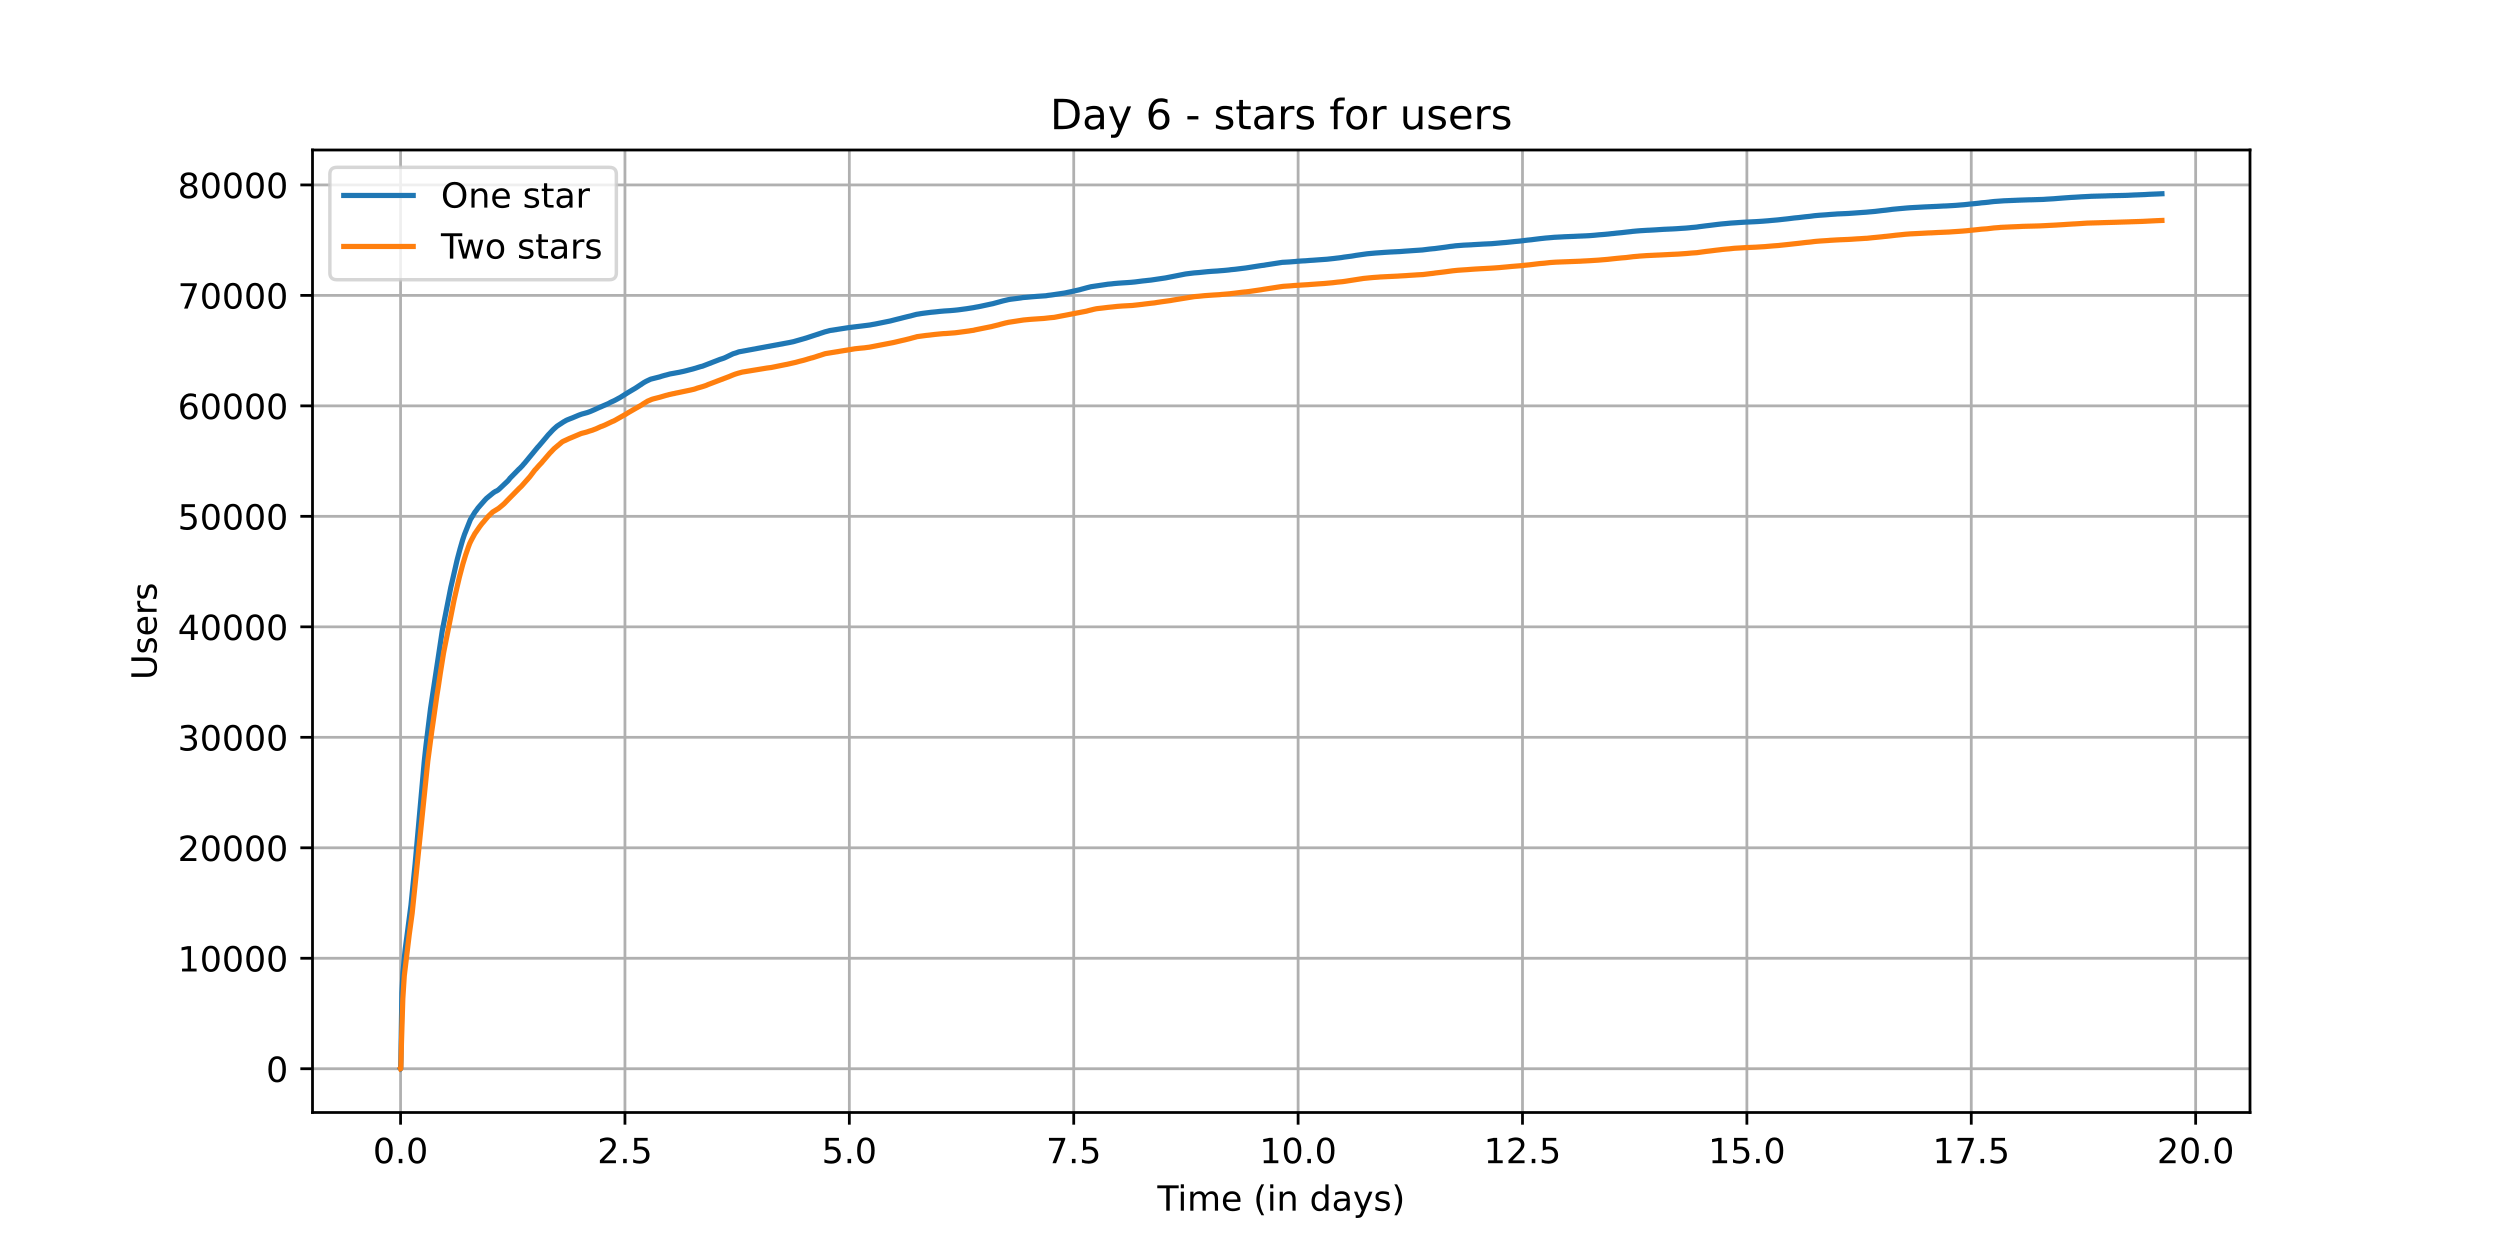 <?xml version="1.0" encoding="utf-8" standalone="no"?>
<!DOCTYPE svg PUBLIC "-//W3C//DTD SVG 1.1//EN"
  "http://www.w3.org/Graphics/SVG/1.1/DTD/svg11.dtd">
<!-- Created with matplotlib (https://matplotlib.org/) -->
<svg height="360pt" version="1.1" viewBox="0 0 720 360" width="720pt" xmlns="http://www.w3.org/2000/svg" xmlns:xlink="http://www.w3.org/1999/xlink">
 <defs>
  <style type="text/css">*{stroke-linecap:butt;stroke-linejoin:round;}</style>
 </defs>
 <g id="figure_1">
  <g id="patch_1">
   <path d="M 0 360 
L 720 360 
L 720 0 
L 0 0 
z
" style="fill:#ffffff;"/>
  </g>
  <g id="axes_1">
   <g id="patch_2">
    <path d="M 90 320.4 
L 648 320.4 
L 648 43.2 
L 90 43.2 
z
" style="fill:#ffffff;"/>
   </g>
   <g id="matplotlib.axis_1">
    <g id="xtick_1">
     <g id="line2d_1">
      <path clip-path="url(#pd25cc202bd)" d="M 115.364 320.4 
L 115.364 43.2 
" style="fill:none;stroke:#b0b0b0;stroke-linecap:square;stroke-width:0.8;"/>
     </g>
     <g id="line2d_2">
      <defs>
       <path d="M 0 0 
L 0 3.5 
" id="m8e3162ba56" style="stroke:#000000;stroke-width:0.8;"/>
      </defs>
      <g>
       <use style="stroke:#000000;stroke-width:0.8;" x="115.364" xlink:href="#m8e3162ba56" y="320.4"/>
      </g>
     </g>
     <g id="text_1">
      <!-- 0.0 -->
      <g transform="translate(107.412 334.998)scale(0.1 -0.1)">
       <defs>
        <path d="M 31.781 66.406 
Q 24.172 66.406 20.328 58.906 
Q 16.5 51.422 16.5 36.375 
Q 16.5 21.391 20.328 13.891 
Q 24.172 6.391 31.781 6.391 
Q 39.453 6.391 43.281 13.891 
Q 47.125 21.391 47.125 36.375 
Q 47.125 51.422 43.281 58.906 
Q 39.453 66.406 31.781 66.406 
z
M 31.781 74.219 
Q 44.047 74.219 50.516 64.516 
Q 56.984 54.828 56.984 36.375 
Q 56.984 17.969 50.516 8.266 
Q 44.047 -1.422 31.781 -1.422 
Q 19.531 -1.422 13.062 8.266 
Q 6.594 17.969 6.594 36.375 
Q 6.594 54.828 13.062 64.516 
Q 19.531 74.219 31.781 74.219 
z
" id="DejaVuSans-48"/>
        <path d="M 10.688 12.406 
L 21 12.406 
L 21 0 
L 10.688 0 
z
" id="DejaVuSans-46"/>
       </defs>
       <use xlink:href="#DejaVuSans-48"/>
       <use x="63.623" xlink:href="#DejaVuSans-46"/>
       <use x="95.41" xlink:href="#DejaVuSans-48"/>
      </g>
     </g>
    </g>
    <g id="xtick_2">
     <g id="line2d_3">
      <path clip-path="url(#pd25cc202bd)" d="M 179.987 320.4 
L 179.987 43.2 
" style="fill:none;stroke:#b0b0b0;stroke-linecap:square;stroke-width:0.8;"/>
     </g>
     <g id="line2d_4">
      <g>
       <use style="stroke:#000000;stroke-width:0.8;" x="179.987" xlink:href="#m8e3162ba56" y="320.4"/>
      </g>
     </g>
     <g id="text_2">
      <!-- 2.5 -->
      <g transform="translate(172.035 334.998)scale(0.1 -0.1)">
       <defs>
        <path d="M 19.188 8.297 
L 53.609 8.297 
L 53.609 0 
L 7.328 0 
L 7.328 8.297 
Q 12.938 14.109 22.625 23.891 
Q 32.328 33.688 34.812 36.531 
Q 39.547 41.844 41.422 45.531 
Q 43.312 49.219 43.312 52.781 
Q 43.312 58.594 39.234 62.25 
Q 35.156 65.922 28.609 65.922 
Q 23.969 65.922 18.812 64.312 
Q 13.672 62.703 7.812 59.422 
L 7.812 69.391 
Q 13.766 71.781 18.938 73 
Q 24.125 74.219 28.422 74.219 
Q 39.75 74.219 46.484 68.547 
Q 53.219 62.891 53.219 53.422 
Q 53.219 48.922 51.531 44.891 
Q 49.859 40.875 45.406 35.406 
Q 44.188 33.984 37.641 27.219 
Q 31.109 20.453 19.188 8.297 
z
" id="DejaVuSans-50"/>
        <path d="M 10.797 72.906 
L 49.516 72.906 
L 49.516 64.594 
L 19.828 64.594 
L 19.828 46.734 
Q 21.969 47.469 24.109 47.828 
Q 26.266 48.188 28.422 48.188 
Q 40.625 48.188 47.75 41.5 
Q 54.891 34.812 54.891 23.391 
Q 54.891 11.625 47.562 5.094 
Q 40.234 -1.422 26.906 -1.422 
Q 22.312 -1.422 17.547 -0.641 
Q 12.797 0.141 7.719 1.703 
L 7.719 11.625 
Q 12.109 9.234 16.797 8.062 
Q 21.484 6.891 26.703 6.891 
Q 35.156 6.891 40.078 11.328 
Q 45.016 15.766 45.016 23.391 
Q 45.016 31 40.078 35.438 
Q 35.156 39.891 26.703 39.891 
Q 22.75 39.891 18.812 39.016 
Q 14.891 38.141 10.797 36.281 
z
" id="DejaVuSans-53"/>
       </defs>
       <use xlink:href="#DejaVuSans-50"/>
       <use x="63.623" xlink:href="#DejaVuSans-46"/>
       <use x="95.41" xlink:href="#DejaVuSans-53"/>
      </g>
     </g>
    </g>
    <g id="xtick_3">
     <g id="line2d_5">
      <path clip-path="url(#pd25cc202bd)" d="M 244.609 320.4 
L 244.609 43.2 
" style="fill:none;stroke:#b0b0b0;stroke-linecap:square;stroke-width:0.8;"/>
     </g>
     <g id="line2d_6">
      <g>
       <use style="stroke:#000000;stroke-width:0.8;" x="244.609" xlink:href="#m8e3162ba56" y="320.4"/>
      </g>
     </g>
     <g id="text_3">
      <!-- 5.0 -->
      <g transform="translate(236.658 334.998)scale(0.1 -0.1)">
       <use xlink:href="#DejaVuSans-53"/>
       <use x="63.623" xlink:href="#DejaVuSans-46"/>
       <use x="95.41" xlink:href="#DejaVuSans-48"/>
      </g>
     </g>
    </g>
    <g id="xtick_4">
     <g id="line2d_7">
      <path clip-path="url(#pd25cc202bd)" d="M 309.232 320.4 
L 309.232 43.2 
" style="fill:none;stroke:#b0b0b0;stroke-linecap:square;stroke-width:0.8;"/>
     </g>
     <g id="line2d_8">
      <g>
       <use style="stroke:#000000;stroke-width:0.8;" x="309.232" xlink:href="#m8e3162ba56" y="320.4"/>
      </g>
     </g>
     <g id="text_4">
      <!-- 7.5 -->
      <g transform="translate(301.281 334.998)scale(0.1 -0.1)">
       <defs>
        <path d="M 8.203 72.906 
L 55.078 72.906 
L 55.078 68.703 
L 28.609 0 
L 18.312 0 
L 43.219 64.594 
L 8.203 64.594 
z
" id="DejaVuSans-55"/>
       </defs>
       <use xlink:href="#DejaVuSans-55"/>
       <use x="63.623" xlink:href="#DejaVuSans-46"/>
       <use x="95.41" xlink:href="#DejaVuSans-53"/>
      </g>
     </g>
    </g>
    <g id="xtick_5">
     <g id="line2d_9">
      <path clip-path="url(#pd25cc202bd)" d="M 373.855 320.4 
L 373.855 43.2 
" style="fill:none;stroke:#b0b0b0;stroke-linecap:square;stroke-width:0.8;"/>
     </g>
     <g id="line2d_10">
      <g>
       <use style="stroke:#000000;stroke-width:0.8;" x="373.855" xlink:href="#m8e3162ba56" y="320.4"/>
      </g>
     </g>
     <g id="text_5">
      <!-- 10.0 -->
      <g transform="translate(362.722 334.998)scale(0.1 -0.1)">
       <defs>
        <path d="M 12.406 8.297 
L 28.516 8.297 
L 28.516 63.922 
L 10.984 60.406 
L 10.984 69.391 
L 28.422 72.906 
L 38.281 72.906 
L 38.281 8.297 
L 54.391 8.297 
L 54.391 0 
L 12.406 0 
z
" id="DejaVuSans-49"/>
       </defs>
       <use xlink:href="#DejaVuSans-49"/>
       <use x="63.623" xlink:href="#DejaVuSans-48"/>
       <use x="127.246" xlink:href="#DejaVuSans-46"/>
       <use x="159.033" xlink:href="#DejaVuSans-48"/>
      </g>
     </g>
    </g>
    <g id="xtick_6">
     <g id="line2d_11">
      <path clip-path="url(#pd25cc202bd)" d="M 438.478 320.4 
L 438.478 43.2 
" style="fill:none;stroke:#b0b0b0;stroke-linecap:square;stroke-width:0.8;"/>
     </g>
     <g id="line2d_12">
      <g>
       <use style="stroke:#000000;stroke-width:0.8;" x="438.478" xlink:href="#m8e3162ba56" y="320.4"/>
      </g>
     </g>
     <g id="text_6">
      <!-- 12.5 -->
      <g transform="translate(427.345 334.998)scale(0.1 -0.1)">
       <use xlink:href="#DejaVuSans-49"/>
       <use x="63.623" xlink:href="#DejaVuSans-50"/>
       <use x="127.246" xlink:href="#DejaVuSans-46"/>
       <use x="159.033" xlink:href="#DejaVuSans-53"/>
      </g>
     </g>
    </g>
    <g id="xtick_7">
     <g id="line2d_13">
      <path clip-path="url(#pd25cc202bd)" d="M 503.101 320.4 
L 503.101 43.2 
" style="fill:none;stroke:#b0b0b0;stroke-linecap:square;stroke-width:0.8;"/>
     </g>
     <g id="line2d_14">
      <g>
       <use style="stroke:#000000;stroke-width:0.8;" x="503.101" xlink:href="#m8e3162ba56" y="320.4"/>
      </g>
     </g>
     <g id="text_7">
      <!-- 15.0 -->
      <g transform="translate(491.968 334.998)scale(0.1 -0.1)">
       <use xlink:href="#DejaVuSans-49"/>
       <use x="63.623" xlink:href="#DejaVuSans-53"/>
       <use x="127.246" xlink:href="#DejaVuSans-46"/>
       <use x="159.033" xlink:href="#DejaVuSans-48"/>
      </g>
     </g>
    </g>
    <g id="xtick_8">
     <g id="line2d_15">
      <path clip-path="url(#pd25cc202bd)" d="M 567.724 320.4 
L 567.724 43.2 
" style="fill:none;stroke:#b0b0b0;stroke-linecap:square;stroke-width:0.8;"/>
     </g>
     <g id="line2d_16">
      <g>
       <use style="stroke:#000000;stroke-width:0.8;" x="567.724" xlink:href="#m8e3162ba56" y="320.4"/>
      </g>
     </g>
     <g id="text_8">
      <!-- 17.5 -->
      <g transform="translate(556.591 334.998)scale(0.1 -0.1)">
       <use xlink:href="#DejaVuSans-49"/>
       <use x="63.623" xlink:href="#DejaVuSans-55"/>
       <use x="127.246" xlink:href="#DejaVuSans-46"/>
       <use x="159.033" xlink:href="#DejaVuSans-53"/>
      </g>
     </g>
    </g>
    <g id="xtick_9">
     <g id="line2d_17">
      <path clip-path="url(#pd25cc202bd)" d="M 632.347 320.4 
L 632.347 43.2 
" style="fill:none;stroke:#b0b0b0;stroke-linecap:square;stroke-width:0.8;"/>
     </g>
     <g id="line2d_18">
      <g>
       <use style="stroke:#000000;stroke-width:0.8;" x="632.347" xlink:href="#m8e3162ba56" y="320.4"/>
      </g>
     </g>
     <g id="text_9">
      <!-- 20.0 -->
      <g transform="translate(621.214 334.998)scale(0.1 -0.1)">
       <use xlink:href="#DejaVuSans-50"/>
       <use x="63.623" xlink:href="#DejaVuSans-48"/>
       <use x="127.246" xlink:href="#DejaVuSans-46"/>
       <use x="159.033" xlink:href="#DejaVuSans-48"/>
      </g>
     </g>
    </g>
    <g id="text_10">
     <!-- Time (in days) -->
     <g transform="translate(333.327 348.677)scale(0.1 -0.1)">
      <defs>
       <path d="M -0.297 72.906 
L 61.375 72.906 
L 61.375 64.594 
L 35.5 64.594 
L 35.5 0 
L 25.594 0 
L 25.594 64.594 
L -0.297 64.594 
z
" id="DejaVuSans-84"/>
       <path d="M 9.422 54.688 
L 18.406 54.688 
L 18.406 0 
L 9.422 0 
z
M 9.422 75.984 
L 18.406 75.984 
L 18.406 64.594 
L 9.422 64.594 
z
" id="DejaVuSans-105"/>
       <path d="M 52 44.188 
Q 55.375 50.25 60.062 53.125 
Q 64.75 56 71.094 56 
Q 79.641 56 84.281 50.016 
Q 88.922 44.047 88.922 33.016 
L 88.922 0 
L 79.891 0 
L 79.891 32.719 
Q 79.891 40.578 77.094 44.375 
Q 74.312 48.188 68.609 48.188 
Q 61.625 48.188 57.562 43.547 
Q 53.516 38.922 53.516 30.906 
L 53.516 0 
L 44.484 0 
L 44.484 32.719 
Q 44.484 40.625 41.703 44.406 
Q 38.922 48.188 33.109 48.188 
Q 26.219 48.188 22.156 43.531 
Q 18.109 38.875 18.109 30.906 
L 18.109 0 
L 9.078 0 
L 9.078 54.688 
L 18.109 54.688 
L 18.109 46.188 
Q 21.188 51.219 25.484 53.609 
Q 29.781 56 35.688 56 
Q 41.656 56 45.828 52.969 
Q 50 49.953 52 44.188 
z
" id="DejaVuSans-109"/>
       <path d="M 56.203 29.594 
L 56.203 25.203 
L 14.891 25.203 
Q 15.484 15.922 20.484 11.062 
Q 25.484 6.203 34.422 6.203 
Q 39.594 6.203 44.453 7.469 
Q 49.312 8.734 54.109 11.281 
L 54.109 2.781 
Q 49.266 0.734 44.188 -0.344 
Q 39.109 -1.422 33.891 -1.422 
Q 20.797 -1.422 13.156 6.188 
Q 5.516 13.812 5.516 26.812 
Q 5.516 40.234 12.766 48.109 
Q 20.016 56 32.328 56 
Q 43.359 56 49.781 48.891 
Q 56.203 41.797 56.203 29.594 
z
M 47.219 32.234 
Q 47.125 39.594 43.094 43.984 
Q 39.062 48.391 32.422 48.391 
Q 24.906 48.391 20.391 44.141 
Q 15.875 39.891 15.188 32.172 
z
" id="DejaVuSans-101"/>
       <path id="DejaVuSans-32"/>
       <path d="M 31 75.875 
Q 24.469 64.656 21.281 53.656 
Q 18.109 42.672 18.109 31.391 
Q 18.109 20.125 21.312 9.062 
Q 24.516 -2 31 -13.188 
L 23.188 -13.188 
Q 15.875 -1.703 12.234 9.375 
Q 8.594 20.453 8.594 31.391 
Q 8.594 42.281 12.203 53.312 
Q 15.828 64.359 23.188 75.875 
z
" id="DejaVuSans-40"/>
       <path d="M 54.891 33.016 
L 54.891 0 
L 45.906 0 
L 45.906 32.719 
Q 45.906 40.484 42.875 44.328 
Q 39.844 48.188 33.797 48.188 
Q 26.516 48.188 22.312 43.547 
Q 18.109 38.922 18.109 30.906 
L 18.109 0 
L 9.078 0 
L 9.078 54.688 
L 18.109 54.688 
L 18.109 46.188 
Q 21.344 51.125 25.703 53.562 
Q 30.078 56 35.797 56 
Q 45.219 56 50.047 50.172 
Q 54.891 44.344 54.891 33.016 
z
" id="DejaVuSans-110"/>
       <path d="M 45.406 46.391 
L 45.406 75.984 
L 54.391 75.984 
L 54.391 0 
L 45.406 0 
L 45.406 8.203 
Q 42.578 3.328 38.25 0.953 
Q 33.938 -1.422 27.875 -1.422 
Q 17.969 -1.422 11.734 6.484 
Q 5.516 14.406 5.516 27.297 
Q 5.516 40.188 11.734 48.094 
Q 17.969 56 27.875 56 
Q 33.938 56 38.25 53.625 
Q 42.578 51.266 45.406 46.391 
z
M 14.797 27.297 
Q 14.797 17.391 18.875 11.75 
Q 22.953 6.109 30.078 6.109 
Q 37.203 6.109 41.297 11.75 
Q 45.406 17.391 45.406 27.297 
Q 45.406 37.203 41.297 42.844 
Q 37.203 48.484 30.078 48.484 
Q 22.953 48.484 18.875 42.844 
Q 14.797 37.203 14.797 27.297 
z
" id="DejaVuSans-100"/>
       <path d="M 34.281 27.484 
Q 23.391 27.484 19.188 25 
Q 14.984 22.516 14.984 16.5 
Q 14.984 11.719 18.141 8.906 
Q 21.297 6.109 26.703 6.109 
Q 34.188 6.109 38.703 11.406 
Q 43.219 16.703 43.219 25.484 
L 43.219 27.484 
z
M 52.203 31.203 
L 52.203 0 
L 43.219 0 
L 43.219 8.297 
Q 40.141 3.328 35.547 0.953 
Q 30.953 -1.422 24.312 -1.422 
Q 15.922 -1.422 10.953 3.297 
Q 6 8.016 6 15.922 
Q 6 25.141 12.172 29.828 
Q 18.359 34.516 30.609 34.516 
L 43.219 34.516 
L 43.219 35.406 
Q 43.219 41.609 39.141 45 
Q 35.062 48.391 27.688 48.391 
Q 23 48.391 18.547 47.266 
Q 14.109 46.141 10.016 43.891 
L 10.016 52.203 
Q 14.938 54.109 19.578 55.047 
Q 24.219 56 28.609 56 
Q 40.484 56 46.344 49.844 
Q 52.203 43.703 52.203 31.203 
z
" id="DejaVuSans-97"/>
       <path d="M 32.172 -5.078 
Q 28.375 -14.844 24.75 -17.812 
Q 21.141 -20.797 15.094 -20.797 
L 7.906 -20.797 
L 7.906 -13.281 
L 13.188 -13.281 
Q 16.891 -13.281 18.938 -11.516 
Q 21 -9.766 23.484 -3.219 
L 25.094 0.875 
L 2.984 54.688 
L 12.5 54.688 
L 29.594 11.922 
L 46.688 54.688 
L 56.203 54.688 
z
" id="DejaVuSans-121"/>
       <path d="M 44.281 53.078 
L 44.281 44.578 
Q 40.484 46.531 36.375 47.5 
Q 32.281 48.484 27.875 48.484 
Q 21.188 48.484 17.844 46.438 
Q 14.5 44.391 14.5 40.281 
Q 14.5 37.156 16.891 35.375 
Q 19.281 33.594 26.516 31.984 
L 29.594 31.297 
Q 39.156 29.25 43.188 25.516 
Q 47.219 21.781 47.219 15.094 
Q 47.219 7.469 41.188 3.016 
Q 35.156 -1.422 24.609 -1.422 
Q 20.219 -1.422 15.453 -0.562 
Q 10.688 0.297 5.422 2 
L 5.422 11.281 
Q 10.406 8.688 15.234 7.391 
Q 20.062 6.109 24.812 6.109 
Q 31.156 6.109 34.562 8.281 
Q 37.984 10.453 37.984 14.406 
Q 37.984 18.062 35.516 20.016 
Q 33.062 21.969 24.703 23.781 
L 21.578 24.516 
Q 13.234 26.266 9.516 29.906 
Q 5.812 33.547 5.812 39.891 
Q 5.812 47.609 11.281 51.797 
Q 16.75 56 26.812 56 
Q 31.781 56 36.172 55.266 
Q 40.578 54.547 44.281 53.078 
z
" id="DejaVuSans-115"/>
       <path d="M 8.016 75.875 
L 15.828 75.875 
Q 23.141 64.359 26.781 53.312 
Q 30.422 42.281 30.422 31.391 
Q 30.422 20.453 26.781 9.375 
Q 23.141 -1.703 15.828 -13.188 
L 8.016 -13.188 
Q 14.5 -2 17.703 9.062 
Q 20.906 20.125 20.906 31.391 
Q 20.906 42.672 17.703 53.656 
Q 14.5 64.656 8.016 75.875 
z
" id="DejaVuSans-41"/>
      </defs>
      <use xlink:href="#DejaVuSans-84"/>
      <use x="57.959" xlink:href="#DejaVuSans-105"/>
      <use x="85.742" xlink:href="#DejaVuSans-109"/>
      <use x="183.154" xlink:href="#DejaVuSans-101"/>
      <use x="244.678" xlink:href="#DejaVuSans-32"/>
      <use x="276.465" xlink:href="#DejaVuSans-40"/>
      <use x="315.479" xlink:href="#DejaVuSans-105"/>
      <use x="343.262" xlink:href="#DejaVuSans-110"/>
      <use x="406.641" xlink:href="#DejaVuSans-32"/>
      <use x="438.428" xlink:href="#DejaVuSans-100"/>
      <use x="501.904" xlink:href="#DejaVuSans-97"/>
      <use x="563.184" xlink:href="#DejaVuSans-121"/>
      <use x="622.363" xlink:href="#DejaVuSans-115"/>
      <use x="674.463" xlink:href="#DejaVuSans-41"/>
     </g>
    </g>
   </g>
   <g id="matplotlib.axis_2">
    <g id="ytick_1">
     <g id="line2d_19">
      <path clip-path="url(#pd25cc202bd)" d="M 90 307.8 
L 648 307.8 
" style="fill:none;stroke:#b0b0b0;stroke-linecap:square;stroke-width:0.8;"/>
     </g>
     <g id="line2d_20">
      <defs>
       <path d="M 0 0 
L -3.5 0 
" id="m46f8851c51" style="stroke:#000000;stroke-width:0.8;"/>
      </defs>
      <g>
       <use style="stroke:#000000;stroke-width:0.8;" x="90" xlink:href="#m46f8851c51" y="307.8"/>
      </g>
     </g>
     <g id="text_11">
      <!-- 0 -->
      <g transform="translate(76.638 311.599)scale(0.1 -0.1)">
       <use xlink:href="#DejaVuSans-48"/>
      </g>
     </g>
    </g>
    <g id="ytick_2">
     <g id="line2d_21">
      <path clip-path="url(#pd25cc202bd)" d="M 90 275.982 
L 648 275.982 
" style="fill:none;stroke:#b0b0b0;stroke-linecap:square;stroke-width:0.8;"/>
     </g>
     <g id="line2d_22">
      <g>
       <use style="stroke:#000000;stroke-width:0.8;" x="90" xlink:href="#m46f8851c51" y="275.982"/>
      </g>
     </g>
     <g id="text_12">
      <!-- 10000 -->
      <g transform="translate(51.188 279.781)scale(0.1 -0.1)">
       <use xlink:href="#DejaVuSans-49"/>
       <use x="63.623" xlink:href="#DejaVuSans-48"/>
       <use x="127.246" xlink:href="#DejaVuSans-48"/>
       <use x="190.869" xlink:href="#DejaVuSans-48"/>
       <use x="254.492" xlink:href="#DejaVuSans-48"/>
      </g>
     </g>
    </g>
    <g id="ytick_3">
     <g id="line2d_23">
      <path clip-path="url(#pd25cc202bd)" d="M 90 244.164 
L 648 244.164 
" style="fill:none;stroke:#b0b0b0;stroke-linecap:square;stroke-width:0.8;"/>
     </g>
     <g id="line2d_24">
      <g>
       <use style="stroke:#000000;stroke-width:0.8;" x="90" xlink:href="#m46f8851c51" y="244.164"/>
      </g>
     </g>
     <g id="text_13">
      <!-- 20000 -->
      <g transform="translate(51.188 247.963)scale(0.1 -0.1)">
       <use xlink:href="#DejaVuSans-50"/>
       <use x="63.623" xlink:href="#DejaVuSans-48"/>
       <use x="127.246" xlink:href="#DejaVuSans-48"/>
       <use x="190.869" xlink:href="#DejaVuSans-48"/>
       <use x="254.492" xlink:href="#DejaVuSans-48"/>
      </g>
     </g>
    </g>
    <g id="ytick_4">
     <g id="line2d_25">
      <path clip-path="url(#pd25cc202bd)" d="M 90 212.345 
L 648 212.345 
" style="fill:none;stroke:#b0b0b0;stroke-linecap:square;stroke-width:0.8;"/>
     </g>
     <g id="line2d_26">
      <g>
       <use style="stroke:#000000;stroke-width:0.8;" x="90" xlink:href="#m46f8851c51" y="212.345"/>
      </g>
     </g>
     <g id="text_14">
      <!-- 30000 -->
      <g transform="translate(51.188 216.145)scale(0.1 -0.1)">
       <defs>
        <path d="M 40.578 39.312 
Q 47.656 37.797 51.625 33 
Q 55.609 28.219 55.609 21.188 
Q 55.609 10.406 48.188 4.484 
Q 40.766 -1.422 27.094 -1.422 
Q 22.516 -1.422 17.656 -0.516 
Q 12.797 0.391 7.625 2.203 
L 7.625 11.719 
Q 11.719 9.328 16.594 8.109 
Q 21.484 6.891 26.812 6.891 
Q 36.078 6.891 40.938 10.547 
Q 45.797 14.203 45.797 21.188 
Q 45.797 27.641 41.281 31.266 
Q 36.766 34.906 28.719 34.906 
L 20.219 34.906 
L 20.219 43.016 
L 29.109 43.016 
Q 36.375 43.016 40.234 45.922 
Q 44.094 48.828 44.094 54.297 
Q 44.094 59.906 40.109 62.906 
Q 36.141 65.922 28.719 65.922 
Q 24.656 65.922 20.016 65.031 
Q 15.375 64.156 9.812 62.312 
L 9.812 71.094 
Q 15.438 72.656 20.344 73.438 
Q 25.25 74.219 29.594 74.219 
Q 40.828 74.219 47.359 69.109 
Q 53.906 64.016 53.906 55.328 
Q 53.906 49.266 50.438 45.094 
Q 46.969 40.922 40.578 39.312 
z
" id="DejaVuSans-51"/>
       </defs>
       <use xlink:href="#DejaVuSans-51"/>
       <use x="63.623" xlink:href="#DejaVuSans-48"/>
       <use x="127.246" xlink:href="#DejaVuSans-48"/>
       <use x="190.869" xlink:href="#DejaVuSans-48"/>
       <use x="254.492" xlink:href="#DejaVuSans-48"/>
      </g>
     </g>
    </g>
    <g id="ytick_5">
     <g id="line2d_27">
      <path clip-path="url(#pd25cc202bd)" d="M 90 180.527 
L 648 180.527 
" style="fill:none;stroke:#b0b0b0;stroke-linecap:square;stroke-width:0.8;"/>
     </g>
     <g id="line2d_28">
      <g>
       <use style="stroke:#000000;stroke-width:0.8;" x="90" xlink:href="#m46f8851c51" y="180.527"/>
      </g>
     </g>
     <g id="text_15">
      <!-- 40000 -->
      <g transform="translate(51.188 184.326)scale(0.1 -0.1)">
       <defs>
        <path d="M 37.797 64.312 
L 12.891 25.391 
L 37.797 25.391 
z
M 35.203 72.906 
L 47.609 72.906 
L 47.609 25.391 
L 58.016 25.391 
L 58.016 17.188 
L 47.609 17.188 
L 47.609 0 
L 37.797 0 
L 37.797 17.188 
L 4.891 17.188 
L 4.891 26.703 
z
" id="DejaVuSans-52"/>
       </defs>
       <use xlink:href="#DejaVuSans-52"/>
       <use x="63.623" xlink:href="#DejaVuSans-48"/>
       <use x="127.246" xlink:href="#DejaVuSans-48"/>
       <use x="190.869" xlink:href="#DejaVuSans-48"/>
       <use x="254.492" xlink:href="#DejaVuSans-48"/>
      </g>
     </g>
    </g>
    <g id="ytick_6">
     <g id="line2d_29">
      <path clip-path="url(#pd25cc202bd)" d="M 90 148.709 
L 648 148.709 
" style="fill:none;stroke:#b0b0b0;stroke-linecap:square;stroke-width:0.8;"/>
     </g>
     <g id="line2d_30">
      <g>
       <use style="stroke:#000000;stroke-width:0.8;" x="90" xlink:href="#m46f8851c51" y="148.709"/>
      </g>
     </g>
     <g id="text_16">
      <!-- 50000 -->
      <g transform="translate(51.188 152.508)scale(0.1 -0.1)">
       <use xlink:href="#DejaVuSans-53"/>
       <use x="63.623" xlink:href="#DejaVuSans-48"/>
       <use x="127.246" xlink:href="#DejaVuSans-48"/>
       <use x="190.869" xlink:href="#DejaVuSans-48"/>
       <use x="254.492" xlink:href="#DejaVuSans-48"/>
      </g>
     </g>
    </g>
    <g id="ytick_7">
     <g id="line2d_31">
      <path clip-path="url(#pd25cc202bd)" d="M 90 116.891 
L 648 116.891 
" style="fill:none;stroke:#b0b0b0;stroke-linecap:square;stroke-width:0.8;"/>
     </g>
     <g id="line2d_32">
      <g>
       <use style="stroke:#000000;stroke-width:0.8;" x="90" xlink:href="#m46f8851c51" y="116.891"/>
      </g>
     </g>
     <g id="text_17">
      <!-- 60000 -->
      <g transform="translate(51.188 120.69)scale(0.1 -0.1)">
       <defs>
        <path d="M 33.016 40.375 
Q 26.375 40.375 22.484 35.828 
Q 18.609 31.297 18.609 23.391 
Q 18.609 15.531 22.484 10.953 
Q 26.375 6.391 33.016 6.391 
Q 39.656 6.391 43.531 10.953 
Q 47.406 15.531 47.406 23.391 
Q 47.406 31.297 43.531 35.828 
Q 39.656 40.375 33.016 40.375 
z
M 52.594 71.297 
L 52.594 62.312 
Q 48.875 64.062 45.094 64.984 
Q 41.312 65.922 37.594 65.922 
Q 27.828 65.922 22.672 59.328 
Q 17.531 52.734 16.797 39.406 
Q 19.672 43.656 24.016 45.922 
Q 28.375 48.188 33.594 48.188 
Q 44.578 48.188 50.953 41.516 
Q 57.328 34.859 57.328 23.391 
Q 57.328 12.156 50.688 5.359 
Q 44.047 -1.422 33.016 -1.422 
Q 20.359 -1.422 13.672 8.266 
Q 6.984 17.969 6.984 36.375 
Q 6.984 53.656 15.188 63.938 
Q 23.391 74.219 37.203 74.219 
Q 40.922 74.219 44.703 73.484 
Q 48.484 72.75 52.594 71.297 
z
" id="DejaVuSans-54"/>
       </defs>
       <use xlink:href="#DejaVuSans-54"/>
       <use x="63.623" xlink:href="#DejaVuSans-48"/>
       <use x="127.246" xlink:href="#DejaVuSans-48"/>
       <use x="190.869" xlink:href="#DejaVuSans-48"/>
       <use x="254.492" xlink:href="#DejaVuSans-48"/>
      </g>
     </g>
    </g>
    <g id="ytick_8">
     <g id="line2d_33">
      <path clip-path="url(#pd25cc202bd)" d="M 90 85.073 
L 648 85.073 
" style="fill:none;stroke:#b0b0b0;stroke-linecap:square;stroke-width:0.8;"/>
     </g>
     <g id="line2d_34">
      <g>
       <use style="stroke:#000000;stroke-width:0.8;" x="90" xlink:href="#m46f8851c51" y="85.073"/>
      </g>
     </g>
     <g id="text_18">
      <!-- 70000 -->
      <g transform="translate(51.188 88.872)scale(0.1 -0.1)">
       <use xlink:href="#DejaVuSans-55"/>
       <use x="63.623" xlink:href="#DejaVuSans-48"/>
       <use x="127.246" xlink:href="#DejaVuSans-48"/>
       <use x="190.869" xlink:href="#DejaVuSans-48"/>
       <use x="254.492" xlink:href="#DejaVuSans-48"/>
      </g>
     </g>
    </g>
    <g id="ytick_9">
     <g id="line2d_35">
      <path clip-path="url(#pd25cc202bd)" d="M 90 53.255 
L 648 53.255 
" style="fill:none;stroke:#b0b0b0;stroke-linecap:square;stroke-width:0.8;"/>
     </g>
     <g id="line2d_36">
      <g>
       <use style="stroke:#000000;stroke-width:0.8;" x="90" xlink:href="#m46f8851c51" y="53.255"/>
      </g>
     </g>
     <g id="text_19">
      <!-- 80000 -->
      <g transform="translate(51.188 57.054)scale(0.1 -0.1)">
       <defs>
        <path d="M 31.781 34.625 
Q 24.75 34.625 20.719 30.859 
Q 16.703 27.094 16.703 20.516 
Q 16.703 13.922 20.719 10.156 
Q 24.75 6.391 31.781 6.391 
Q 38.812 6.391 42.859 10.172 
Q 46.922 13.969 46.922 20.516 
Q 46.922 27.094 42.891 30.859 
Q 38.875 34.625 31.781 34.625 
z
M 21.922 38.812 
Q 15.578 40.375 12.031 44.719 
Q 8.5 49.078 8.5 55.328 
Q 8.5 64.062 14.719 69.141 
Q 20.953 74.219 31.781 74.219 
Q 42.672 74.219 48.875 69.141 
Q 55.078 64.062 55.078 55.328 
Q 55.078 49.078 51.531 44.719 
Q 48 40.375 41.703 38.812 
Q 48.828 37.156 52.797 32.312 
Q 56.781 27.484 56.781 20.516 
Q 56.781 9.906 50.312 4.234 
Q 43.844 -1.422 31.781 -1.422 
Q 19.734 -1.422 13.25 4.234 
Q 6.781 9.906 6.781 20.516 
Q 6.781 27.484 10.781 32.312 
Q 14.797 37.156 21.922 38.812 
z
M 18.312 54.391 
Q 18.312 48.734 21.844 45.562 
Q 25.391 42.391 31.781 42.391 
Q 38.141 42.391 41.719 45.562 
Q 45.312 48.734 45.312 54.391 
Q 45.312 60.062 41.719 63.234 
Q 38.141 66.406 31.781 66.406 
Q 25.391 66.406 21.844 63.234 
Q 18.312 60.062 18.312 54.391 
z
" id="DejaVuSans-56"/>
       </defs>
       <use xlink:href="#DejaVuSans-56"/>
       <use x="63.623" xlink:href="#DejaVuSans-48"/>
       <use x="127.246" xlink:href="#DejaVuSans-48"/>
       <use x="190.869" xlink:href="#DejaVuSans-48"/>
       <use x="254.492" xlink:href="#DejaVuSans-48"/>
      </g>
     </g>
    </g>
    <g id="text_20">
     <!-- Users -->
     <g transform="translate(45.108 195.801)rotate(-90)scale(0.1 -0.1)">
      <defs>
       <path d="M 8.688 72.906 
L 18.609 72.906 
L 18.609 28.609 
Q 18.609 16.891 22.844 11.734 
Q 27.094 6.594 36.625 6.594 
Q 46.094 6.594 50.344 11.734 
Q 54.594 16.891 54.594 28.609 
L 54.594 72.906 
L 64.5 72.906 
L 64.5 27.391 
Q 64.5 13.141 57.438 5.859 
Q 50.391 -1.422 36.625 -1.422 
Q 22.797 -1.422 15.734 5.859 
Q 8.688 13.141 8.688 27.391 
z
" id="DejaVuSans-85"/>
       <path d="M 41.109 46.297 
Q 39.594 47.172 37.812 47.578 
Q 36.031 48 33.891 48 
Q 26.266 48 22.188 43.047 
Q 18.109 38.094 18.109 28.812 
L 18.109 0 
L 9.078 0 
L 9.078 54.688 
L 18.109 54.688 
L 18.109 46.188 
Q 20.953 51.172 25.484 53.578 
Q 30.031 56 36.531 56 
Q 37.453 56 38.578 55.875 
Q 39.703 55.766 41.062 55.516 
z
" id="DejaVuSans-114"/>
      </defs>
      <use xlink:href="#DejaVuSans-85"/>
      <use x="73.193" xlink:href="#DejaVuSans-115"/>
      <use x="125.293" xlink:href="#DejaVuSans-101"/>
      <use x="186.816" xlink:href="#DejaVuSans-114"/>
      <use x="227.93" xlink:href="#DejaVuSans-115"/>
     </g>
    </g>
   </g>
   <g id="line2d_37">
    <path clip-path="url(#pd25cc202bd)" d="M 115.364 307.8 
L 115.388 307.778 
L 115.444 305.305 
L 115.746 286.011 
L 116.048 280.048 
L 116.687 273.455 
L 117.167 269.847 
L 118.366 260.639 
L 119.558 248.784 
L 122.191 219.272 
L 122.671 214.792 
L 123.987 204.092 
L 127.367 181.685 
L 129.84 169.133 
L 130.036 168.303 
L 131.565 161.63 
L 131.761 160.838 
L 132.473 158.162 
L 133.238 155.509 
L 133.771 153.918 
L 135.461 149.664 
L 136.813 147.436 
L 137.08 147.125 
L 137.703 146.246 
L 139.659 144.01 
L 140.158 143.491 
L 142.132 141.878 
L 142.363 141.738 
L 142.719 141.512 
L 142.986 141.41 
L 143.502 141.092 
L 143.858 140.774 
L 146.277 138.486 
L 146.508 138.222 
L 146.864 137.748 
L 149.479 135.078 
L 149.656 134.945 
L 150.493 134.07 
L 150.867 133.611 
L 151.045 133.436 
L 154.906 128.74 
L 155.173 128.47 
L 157.38 125.857 
L 157.646 125.53 
L 158.002 125.116 
L 158.269 124.849 
L 158.999 124.06 
L 159.337 123.713 
L 159.479 123.579 
L 160.423 122.736 
L 162.38 121.454 
L 162.7 121.288 
L 162.985 121.107 
L 163.323 120.948 
L 164.231 120.579 
L 164.8 120.365 
L 166.614 119.599 
L 167.005 119.452 
L 167.646 119.226 
L 168.091 119.112 
L 169.123 118.822 
L 169.781 118.59 
L 170.067 118.482 
L 171.209 117.989 
L 172.279 117.495 
L 172.741 117.289 
L 173.044 117.18 
L 173.56 116.942 
L 175.072 116.29 
L 175.339 116.162 
L 175.837 115.876 
L 176.193 115.707 
L 176.691 115.485 
L 177.065 115.306 
L 177.688 114.972 
L 178.15 114.708 
L 178.382 114.6 
L 178.845 114.326 
L 179.129 114.142 
L 180.41 113.34 
L 180.695 113.152 
L 183.116 111.717 
L 185.411 110.196 
L 185.695 110.034 
L 186.105 109.808 
L 187.101 109.334 
L 187.421 109.194 
L 188.543 108.908 
L 190.073 108.523 
L 190.465 108.38 
L 191.443 108.1 
L 191.871 107.998 
L 192.973 107.692 
L 193.614 107.581 
L 194.219 107.473 
L 194.895 107.345 
L 195.517 107.237 
L 196.353 107.056 
L 196.852 106.951 
L 197.279 106.846 
L 197.705 106.741 
L 198.168 106.614 
L 199.555 106.26 
L 199.805 106.184 
L 201.815 105.576 
L 202.277 105.471 
L 206.549 103.82 
L 206.834 103.709 
L 207.332 103.511 
L 207.884 103.343 
L 208.524 103.123 
L 209.023 102.9 
L 211.123 101.889 
L 212.012 101.621 
L 212.778 101.335 
L 227.326 98.65 
L 227.718 98.567 
L 228.465 98.411 
L 228.823 98.315 
L 229.054 98.242 
L 229.446 98.134 
L 230.46 97.845 
L 232.205 97.342 
L 232.952 97.097 
L 237.563 95.579 
L 238.72 95.277 
L 238.934 95.207 
L 244.078 94.405 
L 244.878 94.297 
L 246.871 94.049 
L 247.796 93.94 
L 249.806 93.689 
L 250.607 93.584 
L 251.319 93.444 
L 251.977 93.336 
L 256.393 92.442 
L 257.585 92.133 
L 258.012 92.025 
L 259.542 91.646 
L 259.844 91.564 
L 261.392 91.179 
L 262.282 90.975 
L 262.656 90.87 
L 263.919 90.536 
L 264.614 90.428 
L 265.236 90.32 
L 266.002 90.211 
L 268.083 89.947 
L 269.24 89.839 
L 269.703 89.791 
L 270.645 89.683 
L 271.926 89.569 
L 273.651 89.46 
L 274.897 89.352 
L 275.913 89.244 
L 278.385 88.91 
L 279.044 88.805 
L 279.631 88.713 
L 280.307 88.608 
L 281.018 88.468 
L 281.641 88.363 
L 282.37 88.22 
L 285.235 87.602 
L 285.964 87.453 
L 286.337 87.348 
L 287.725 86.972 
L 288.934 86.641 
L 289.86 86.428 
L 290.304 86.32 
L 290.98 86.193 
L 293.186 85.913 
L 293.969 85.808 
L 294.591 85.7 
L 295.943 85.591 
L 297.297 85.464 
L 298.649 85.356 
L 299.663 85.286 
L 301.228 85.178 
L 301.833 85.073 
L 302.758 84.965 
L 306.53 84.408 
L 307.081 84.3 
L 307.366 84.233 
L 308.132 84.074 
L 308.612 83.965 
L 310.96 83.44 
L 311.476 83.288 
L 311.885 83.18 
L 313.13 82.842 
L 314.233 82.569 
L 317.969 82.018 
L 318.681 81.913 
L 319.019 81.856 
L 320.211 81.748 
L 320.744 81.675 
L 322.007 81.566 
L 323.057 81.49 
L 324.747 81.382 
L 325.797 81.305 
L 326.917 81.197 
L 329.106 80.914 
L 330.138 80.809 
L 330.44 80.771 
L 331.474 80.663 
L 334.926 80.15 
L 335.655 80.042 
L 341.42 78.91 
L 341.936 78.84 
L 343.894 78.598 
L 345.335 78.49 
L 346.759 78.343 
L 347.826 78.235 
L 348.947 78.146 
L 350.71 78.038 
L 351.138 77.996 
L 352.527 77.888 
L 352.954 77.85 
L 353.986 77.745 
L 354.52 77.665 
L 355.694 77.557 
L 357.811 77.293 
L 358.718 77.185 
L 363.255 76.479 
L 364.109 76.377 
L 364.483 76.3 
L 369.288 75.559 
L 371.281 75.451 
L 371.708 75.416 
L 373.095 75.311 
L 373.576 75.254 
L 375.123 75.145 
L 375.942 75.11 
L 377.258 75.002 
L 378.201 74.945 
L 379.642 74.837 
L 380.674 74.764 
L 382.168 74.659 
L 382.648 74.605 
L 384.268 74.43 
L 385.104 74.325 
L 385.549 74.277 
L 386.385 74.169 
L 387.008 74.06 
L 389.233 73.771 
L 389.874 73.663 
L 390.514 73.548 
L 393.735 73.09 
L 394.91 72.982 
L 396.12 72.874 
L 397.668 72.765 
L 398.735 72.686 
L 400.478 72.578 
L 403.202 72.447 
L 404.572 72.339 
L 405.569 72.272 
L 407.063 72.164 
L 408.041 72.1 
L 409.625 71.992 
L 411.724 71.731 
L 412.756 71.626 
L 413.165 71.595 
L 413.983 71.486 
L 416.243 71.19 
L 416.991 71.082 
L 417.578 70.987 
L 418.54 70.882 
L 419.11 70.796 
L 420.498 70.688 
L 421.583 70.605 
L 423.842 70.497 
L 424.251 70.462 
L 426.172 70.354 
L 427.115 70.296 
L 429.463 70.188 
L 429.73 70.169 
L 430.993 70.061 
L 431.42 70.023 
L 432.577 69.915 
L 433.697 69.829 
L 434.764 69.72 
L 436.348 69.552 
L 437.54 69.447 
L 438.02 69.39 
L 439.941 69.154 
L 441.045 69.046 
L 441.561 68.976 
L 443.537 68.731 
L 444.552 68.623 
L 445.015 68.569 
L 446.331 68.46 
L 447.63 68.343 
L 449.73 68.235 
L 450.655 68.18 
L 453.43 68.072 
L 454.32 68.025 
L 456.846 67.916 
L 457.735 67.869 
L 459.141 67.76 
L 460.511 67.624 
L 461.969 67.515 
L 463.321 67.388 
L 464.194 67.283 
L 464.585 67.255 
L 465.474 67.15 
L 465.901 67.108 
L 467.04 67 
L 468.694 66.812 
L 469.69 66.707 
L 470.206 66.637 
L 471.38 66.529 
L 472.537 66.437 
L 474.316 66.329 
L 475.134 66.294 
L 477.038 66.185 
L 477.447 66.154 
L 479.154 66.045 
L 479.528 66.03 
L 481.93 65.921 
L 482.872 65.864 
L 484.456 65.756 
L 485.399 65.699 
L 486.644 65.59 
L 486.946 65.549 
L 488.191 65.441 
L 488.618 65.403 
L 489.294 65.295 
L 491.376 65.03 
L 492.319 64.922 
L 494.49 64.649 
L 495.397 64.544 
L 495.859 64.493 
L 497.069 64.385 
L 498.475 64.248 
L 500.147 64.14 
L 500.556 64.108 
L 502.228 64 
L 503.064 63.961 
L 505.306 63.853 
L 506.195 63.805 
L 507.743 63.7 
L 508.169 63.665 
L 509.292 63.576 
L 510.395 63.471 
L 510.822 63.436 
L 512.031 63.328 
L 513.739 63.137 
L 514.753 63.029 
L 516.781 62.775 
L 517.955 62.666 
L 519.913 62.431 
L 520.963 62.329 
L 521.248 62.3 
L 522.048 62.192 
L 522.582 62.119 
L 523.81 62.011 
L 524.219 61.979 
L 525.803 61.871 
L 527.013 61.769 
L 528.614 61.661 
L 529.041 61.623 
L 531.496 61.515 
L 532.35 61.473 
L 533.897 61.365 
L 534.947 61.289 
L 536.459 61.18 
L 537.455 61.114 
L 538.611 61.005 
L 538.878 60.986 
L 540.07 60.878 
L 542.08 60.633 
L 543.166 60.525 
L 543.682 60.458 
L 544.518 60.35 
L 545.034 60.28 
L 546.173 60.172 
L 547.419 60.057 
L 548.593 59.952 
L 549.038 59.911 
L 550.123 59.828 
L 552.01 59.723 
L 552.383 59.704 
L 554.287 59.596 
L 555.123 59.558 
L 557.453 59.453 
L 557.809 59.44 
L 559.712 59.332 
L 560.442 59.313 
L 562.31 59.205 
L 563.25 59.147 
L 564.548 59.039 
L 565.633 58.956 
L 566.629 58.851 
L 567.127 58.788 
L 568.355 58.68 
L 569.885 58.52 
L 570.686 58.412 
L 571.771 58.326 
L 572.785 58.218 
L 573.319 58.142 
L 574.28 58.034 
L 575.295 57.964 
L 576.736 57.859 
L 577.146 57.827 
L 577.929 57.798 
L 580.491 57.69 
L 581.327 57.652 
L 584.44 57.544 
L 585.098 57.537 
L 588.478 57.429 
L 589.51 57.356 
L 591.359 57.248 
L 592.516 57.155 
L 593.886 57.047 
L 594.953 56.968 
L 596.466 56.86 
L 597.337 56.815 
L 598.992 56.713 
L 599.259 56.691 
L 601.413 56.583 
L 602.338 56.529 
L 606.483 56.42 
L 607.302 56.385 
L 611.927 56.277 
L 612.692 56.252 
L 614.88 56.147 
L 615.236 56.137 
L 617.797 56.029 
L 618.776 55.965 
L 621.409 55.857 
L 622.263 55.816 
L 622.636 55.8 
L 622.636 55.8 
" style="fill:none;stroke:#1f77b4;stroke-linecap:square;stroke-width:1.5;"/>
   </g>
   <g id="line2d_38">
    <path clip-path="url(#pd25cc202bd)" d="M 115.364 307.8 
L 115.409 307.781 
L 115.462 307.173 
L 115.622 300.361 
L 116.012 287.656 
L 116.439 280.974 
L 117.859 269.16 
L 118.704 262.99 
L 120.927 241.478 
L 123.205 219.212 
L 124.361 210.51 
L 124.699 208.187 
L 125.82 200.331 
L 126.229 197.782 
L 126.798 193.97 
L 127.741 188.071 
L 130.765 172.856 
L 131.69 168.821 
L 132.312 166.177 
L 132.935 163.82 
L 133.309 162.413 
L 133.931 160.374 
L 134.109 159.791 
L 134.91 157.481 
L 135.301 156.46 
L 135.621 155.808 
L 135.852 155.359 
L 136.76 153.676 
L 136.849 153.558 
L 138.201 151.608 
L 138.824 150.787 
L 139.055 150.532 
L 139.375 150.166 
L 139.82 149.619 
L 140.585 148.725 
L 141.901 147.452 
L 142.167 147.293 
L 143.591 146.412 
L 144.729 145.473 
L 145.21 145.053 
L 146.259 143.959 
L 149.585 140.583 
L 149.781 140.405 
L 150.173 140.032 
L 152.576 137.318 
L 154.088 135.32 
L 154.372 135.056 
L 154.639 134.728 
L 155.244 134.047 
L 156.08 133.169 
L 156.276 132.905 
L 156.614 132.523 
L 158.412 130.426 
L 158.554 130.296 
L 158.91 129.93 
L 159.248 129.564 
L 159.604 129.201 
L 161.882 127.286 
L 162.149 127.127 
L 164.017 126.258 
L 164.515 126.058 
L 166.241 125.329 
L 167.255 124.9 
L 167.575 124.795 
L 168.713 124.499 
L 169.087 124.39 
L 169.745 124.161 
L 170.62 123.897 
L 171.067 123.716 
L 171.638 123.506 
L 173.097 122.838 
L 173.435 122.739 
L 173.685 122.631 
L 174.165 122.434 
L 176.318 121.412 
L 176.816 121.212 
L 180.322 119.236 
L 180.571 119.067 
L 180.82 118.924 
L 181.105 118.746 
L 184.877 116.582 
L 185.126 116.379 
L 186.532 115.516 
L 186.995 115.329 
L 187.315 115.189 
L 187.742 115.004 
L 188.24 114.858 
L 189.629 114.505 
L 189.913 114.435 
L 191.817 113.875 
L 192.262 113.77 
L 192.6 113.665 
L 193.418 113.483 
L 193.88 113.378 
L 194.201 113.33 
L 194.592 113.225 
L 195.304 113.085 
L 198.879 112.331 
L 199.271 112.239 
L 199.733 112.134 
L 200.018 112.058 
L 200.338 111.956 
L 200.73 111.806 
L 202.348 111.339 
L 202.67 111.234 
L 203.276 111.033 
L 203.542 110.925 
L 203.952 110.74 
L 210.001 108.443 
L 210.98 108.036 
L 211.479 107.845 
L 211.674 107.772 
L 212.475 107.517 
L 213.774 107.164 
L 220.802 106.009 
L 221.606 105.901 
L 222.087 105.844 
L 226.241 105 
L 226.579 104.943 
L 228.983 104.399 
L 229.25 104.335 
L 230.371 104.024 
L 231.35 103.788 
L 232.293 103.515 
L 232.845 103.34 
L 233.237 103.235 
L 233.575 103.126 
L 234.055 103.018 
L 237.67 101.854 
L 246.284 100.438 
L 247.28 100.333 
L 247.743 100.282 
L 248.935 100.177 
L 249.451 100.104 
L 250.34 99.995 
L 257.265 98.659 
L 257.656 98.57 
L 259.631 98.102 
L 260.502 97.905 
L 262.104 97.51 
L 262.62 97.361 
L 263.83 97.046 
L 264.044 96.966 
L 266.66 96.613 
L 267.728 96.505 
L 268.244 96.435 
L 269.151 96.327 
L 270.521 96.19 
L 271.677 96.082 
L 272.495 96.047 
L 273.883 95.939 
L 275.003 95.853 
L 275.877 95.745 
L 278.225 95.433 
L 279.026 95.328 
L 279.649 95.22 
L 280.414 95.121 
L 280.734 95.025 
L 285.643 94.036 
L 285.946 93.95 
L 287.618 93.543 
L 288.152 93.384 
L 289.628 93.005 
L 289.984 92.935 
L 290.447 92.827 
L 294.733 92.165 
L 295.837 92.057 
L 297.03 91.952 
L 298.631 91.844 
L 299.04 91.815 
L 300.659 91.707 
L 302.42 91.506 
L 303.613 91.398 
L 312.935 89.61 
L 313.433 89.467 
L 315.016 89.075 
L 315.781 88.913 
L 316.671 88.808 
L 317.115 88.764 
L 319.126 88.519 
L 320.211 88.41 
L 321.812 88.239 
L 323.217 88.13 
L 324.107 88.083 
L 326.081 87.975 
L 327.736 87.793 
L 328.59 87.691 
L 328.857 87.666 
L 329.658 87.558 
L 331.474 87.341 
L 332.488 87.233 
L 333.111 87.125 
L 333.84 87.017 
L 334.41 86.928 
L 337.203 86.543 
L 337.755 86.435 
L 343.983 85.423 
L 345.317 85.315 
L 346.865 85.152 
L 348.396 85.044 
L 349.427 84.971 
L 351.226 84.866 
L 351.69 84.812 
L 352.972 84.704 
L 354.111 84.608 
L 355 84.503 
L 355.463 84.452 
L 357.544 84.188 
L 358.505 84.083 
L 358.754 84.067 
L 359.679 83.959 
L 363.201 83.447 
L 363.806 83.339 
L 368.612 82.597 
L 369.377 82.489 
L 369.822 82.448 
L 371.476 82.34 
L 372.758 82.225 
L 374.554 82.117 
L 374.963 82.085 
L 376.724 81.98 
L 377.133 81.945 
L 378.645 81.837 
L 379.748 81.754 
L 381.403 81.646 
L 382.648 81.531 
L 383.823 81.423 
L 384.304 81.363 
L 385.211 81.255 
L 386.563 81.127 
L 387.381 81.019 
L 392.668 80.192 
L 393.735 80.087 
L 394.198 80.039 
L 395.461 79.921 
L 397.027 79.813 
L 397.472 79.769 
L 399.607 79.66 
L 400.443 79.622 
L 402.632 79.517 
L 403.042 79.485 
L 404.91 79.377 
L 405.96 79.301 
L 407.686 79.193 
L 407.953 79.17 
L 409.874 79.062 
L 411.831 78.82 
L 412.809 78.712 
L 413.396 78.617 
L 415.086 78.423 
L 415.959 78.315 
L 418.398 77.987 
L 419.43 77.882 
L 419.875 77.837 
L 421.44 77.729 
L 422.419 77.665 
L 423.842 77.557 
L 424.856 77.487 
L 426.724 77.379 
L 427.578 77.338 
L 429.481 77.23 
L 430.459 77.166 
L 431.882 77.061 
L 432.327 77.016 
L 433.502 76.911 
L 433.929 76.873 
L 435.263 76.743 
L 436.597 76.635 
L 437.006 76.603 
L 438.162 76.51 
L 439.087 76.402 
L 440.529 76.259 
L 441.437 76.151 
L 443.359 75.915 
L 444.729 75.807 
L 446.474 75.61 
L 448.075 75.502 
L 448.876 75.47 
L 451.633 75.362 
L 452.434 75.33 
L 455.192 75.225 
L 455.583 75.196 
L 457.664 75.088 
L 458.643 75.025 
L 460.386 74.916 
L 461.631 74.808 
L 462.965 74.7 
L 464.532 74.528 
L 465.563 74.42 
L 466.986 74.28 
L 468.338 74.172 
L 470.367 73.917 
L 471.665 73.812 
L 472.145 73.758 
L 473.675 73.653 
L 474.084 73.621 
L 474.938 73.58 
L 477.233 73.472 
L 478.052 73.437 
L 480.168 73.329 
L 481.04 73.284 
L 483.353 73.176 
L 484.385 73.103 
L 485.879 72.995 
L 487.124 72.88 
L 488.69 72.772 
L 491.376 72.406 
L 492.337 72.298 
L 494.383 72.04 
L 495.344 71.932 
L 495.842 71.865 
L 496.927 71.757 
L 498.048 71.665 
L 499.026 71.556 
L 499.488 71.505 
L 501.374 71.397 
L 502.353 71.334 
L 504.826 71.225 
L 505.644 71.19 
L 507.334 71.082 
L 508.259 71.028 
L 509.487 70.92 
L 510.751 70.809 
L 512.245 70.704 
L 512.725 70.646 
L 514.202 70.49 
L 515.233 70.382 
L 516.959 70.188 
L 517.991 70.08 
L 520.002 69.835 
L 521.141 69.73 
L 521.604 69.679 
L 522.422 69.571 
L 522.885 69.523 
L 524.184 69.415 
L 525.163 69.351 
L 526.711 69.25 
L 526.995 69.218 
L 528.845 69.11 
L 529.735 69.062 
L 532.35 68.954 
L 533.275 68.9 
L 534.823 68.791 
L 535.712 68.744 
L 537.313 68.639 
L 537.668 68.629 
L 539.252 68.46 
L 540.408 68.352 
L 541.885 68.203 
L 542.774 68.098 
L 543.166 68.072 
L 544.162 67.964 
L 545.995 67.745 
L 547.116 67.636 
L 548.682 67.471 
L 550.088 67.363 
L 550.462 67.344 
L 552.65 67.235 
L 553.522 67.191 
L 555.461 67.083 
L 556.19 67.064 
L 558.165 66.955 
L 558.948 66.927 
L 561.385 66.819 
L 562.434 66.742 
L 564.086 66.634 
L 565.171 66.555 
L 566.416 66.45 
L 566.7 66.418 
L 568.088 66.278 
L 569.155 66.17 
L 570.721 65.998 
L 572.251 65.89 
L 574.263 65.645 
L 575.74 65.536 
L 576.202 65.482 
L 578.622 65.374 
L 579.014 65.349 
L 581.665 65.24 
L 582.572 65.19 
L 586.717 65.081 
L 587.482 65.056 
L 589.634 64.948 
L 590.025 64.925 
L 592.214 64.817 
L 592.623 64.785 
L 594.419 64.677 
L 595.433 64.607 
L 597.177 64.499 
L 597.551 64.483 
L 599.313 64.375 
L 600.363 64.299 
L 601.27 64.248 
L 605.113 64.14 
L 605.878 64.114 
L 609.543 64.009 
L 609.899 63.993 
L 613.244 63.888 
L 613.599 63.872 
L 616.962 63.764 
L 617.833 63.72 
L 619.968 63.611 
L 620.839 63.567 
L 622.636 63.49 
L 622.636 63.49 
" style="fill:none;stroke:#ff7f0e;stroke-linecap:square;stroke-width:1.5;"/>
   </g>
   <g id="patch_3">
    <path d="M 90 320.4 
L 90 43.2 
" style="fill:none;stroke:#000000;stroke-linecap:square;stroke-linejoin:miter;stroke-width:0.8;"/>
   </g>
   <g id="patch_4">
    <path d="M 648 320.4 
L 648 43.2 
" style="fill:none;stroke:#000000;stroke-linecap:square;stroke-linejoin:miter;stroke-width:0.8;"/>
   </g>
   <g id="patch_5">
    <path d="M 90 320.4 
L 648 320.4 
" style="fill:none;stroke:#000000;stroke-linecap:square;stroke-linejoin:miter;stroke-width:0.8;"/>
   </g>
   <g id="patch_6">
    <path d="M 90 43.2 
L 648 43.2 
" style="fill:none;stroke:#000000;stroke-linecap:square;stroke-linejoin:miter;stroke-width:0.8;"/>
   </g>
   <g id="text_21">
    <!-- Day 6 - stars for users -->
    <g transform="translate(302.426 37.2)scale(0.12 -0.12)">
     <defs>
      <path d="M 19.672 64.797 
L 19.672 8.109 
L 31.594 8.109 
Q 46.688 8.109 53.688 14.938 
Q 60.688 21.781 60.688 36.531 
Q 60.688 51.172 53.688 57.984 
Q 46.688 64.797 31.594 64.797 
z
M 9.812 72.906 
L 30.078 72.906 
Q 51.266 72.906 61.172 64.094 
Q 71.094 55.281 71.094 36.531 
Q 71.094 17.672 61.125 8.828 
Q 51.172 0 30.078 0 
L 9.812 0 
z
" id="DejaVuSans-68"/>
      <path d="M 4.891 31.391 
L 31.203 31.391 
L 31.203 23.391 
L 4.891 23.391 
z
" id="DejaVuSans-45"/>
      <path d="M 18.312 70.219 
L 18.312 54.688 
L 36.812 54.688 
L 36.812 47.703 
L 18.312 47.703 
L 18.312 18.016 
Q 18.312 11.328 20.141 9.422 
Q 21.969 7.516 27.594 7.516 
L 36.812 7.516 
L 36.812 0 
L 27.594 0 
Q 17.188 0 13.234 3.875 
Q 9.281 7.766 9.281 18.016 
L 9.281 47.703 
L 2.688 47.703 
L 2.688 54.688 
L 9.281 54.688 
L 9.281 70.219 
z
" id="DejaVuSans-116"/>
      <path d="M 37.109 75.984 
L 37.109 68.5 
L 28.516 68.5 
Q 23.688 68.5 21.797 66.547 
Q 19.922 64.594 19.922 59.516 
L 19.922 54.688 
L 34.719 54.688 
L 34.719 47.703 
L 19.922 47.703 
L 19.922 0 
L 10.891 0 
L 10.891 47.703 
L 2.297 47.703 
L 2.297 54.688 
L 10.891 54.688 
L 10.891 58.5 
Q 10.891 67.625 15.141 71.797 
Q 19.391 75.984 28.609 75.984 
z
" id="DejaVuSans-102"/>
      <path d="M 30.609 48.391 
Q 23.391 48.391 19.188 42.75 
Q 14.984 37.109 14.984 27.297 
Q 14.984 17.484 19.156 11.844 
Q 23.344 6.203 30.609 6.203 
Q 37.797 6.203 41.984 11.859 
Q 46.188 17.531 46.188 27.297 
Q 46.188 37.016 41.984 42.703 
Q 37.797 48.391 30.609 48.391 
z
M 30.609 56 
Q 42.328 56 49.016 48.375 
Q 55.719 40.766 55.719 27.297 
Q 55.719 13.875 49.016 6.219 
Q 42.328 -1.422 30.609 -1.422 
Q 18.844 -1.422 12.172 6.219 
Q 5.516 13.875 5.516 27.297 
Q 5.516 40.766 12.172 48.375 
Q 18.844 56 30.609 56 
z
" id="DejaVuSans-111"/>
      <path d="M 8.5 21.578 
L 8.5 54.688 
L 17.484 54.688 
L 17.484 21.922 
Q 17.484 14.156 20.5 10.266 
Q 23.531 6.391 29.594 6.391 
Q 36.859 6.391 41.078 11.031 
Q 45.312 15.672 45.312 23.688 
L 45.312 54.688 
L 54.297 54.688 
L 54.297 0 
L 45.312 0 
L 45.312 8.406 
Q 42.047 3.422 37.719 1 
Q 33.406 -1.422 27.688 -1.422 
Q 18.266 -1.422 13.375 4.438 
Q 8.5 10.297 8.5 21.578 
z
M 31.109 56 
z
" id="DejaVuSans-117"/>
     </defs>
     <use xlink:href="#DejaVuSans-68"/>
     <use x="77.002" xlink:href="#DejaVuSans-97"/>
     <use x="138.281" xlink:href="#DejaVuSans-121"/>
     <use x="197.461" xlink:href="#DejaVuSans-32"/>
     <use x="229.248" xlink:href="#DejaVuSans-54"/>
     <use x="292.871" xlink:href="#DejaVuSans-32"/>
     <use x="324.658" xlink:href="#DejaVuSans-45"/>
     <use x="360.742" xlink:href="#DejaVuSans-32"/>
     <use x="392.529" xlink:href="#DejaVuSans-115"/>
     <use x="444.629" xlink:href="#DejaVuSans-116"/>
     <use x="483.838" xlink:href="#DejaVuSans-97"/>
     <use x="545.117" xlink:href="#DejaVuSans-114"/>
     <use x="586.23" xlink:href="#DejaVuSans-115"/>
     <use x="638.33" xlink:href="#DejaVuSans-32"/>
     <use x="670.117" xlink:href="#DejaVuSans-102"/>
     <use x="705.322" xlink:href="#DejaVuSans-111"/>
     <use x="766.504" xlink:href="#DejaVuSans-114"/>
     <use x="807.617" xlink:href="#DejaVuSans-32"/>
     <use x="839.404" xlink:href="#DejaVuSans-117"/>
     <use x="902.783" xlink:href="#DejaVuSans-115"/>
     <use x="954.883" xlink:href="#DejaVuSans-101"/>
     <use x="1016.406" xlink:href="#DejaVuSans-114"/>
     <use x="1057.52" xlink:href="#DejaVuSans-115"/>
    </g>
   </g>
   <g id="legend_1">
    <g id="patch_7">
     <path d="M 97 80.556 
L 175.511 80.556 
Q 177.511 80.556 177.511 78.556 
L 177.511 50.2 
Q 177.511 48.2 175.511 48.2 
L 97 48.2 
Q 95 48.2 95 50.2 
L 95 78.556 
Q 95 80.556 97 80.556 
z
" style="fill:#ffffff;opacity:0.8;stroke:#cccccc;stroke-linejoin:miter;"/>
    </g>
    <g id="line2d_39">
     <path d="M 99 56.298 
L 119 56.298 
" style="fill:none;stroke:#1f77b4;stroke-linecap:square;stroke-width:1.5;"/>
    </g>
    <g id="line2d_40"/>
    <g id="text_22">
     <!-- One star -->
     <g transform="translate(127 59.798)scale(0.1 -0.1)">
      <defs>
       <path d="M 39.406 66.219 
Q 28.656 66.219 22.328 58.203 
Q 16.016 50.203 16.016 36.375 
Q 16.016 22.609 22.328 14.594 
Q 28.656 6.594 39.406 6.594 
Q 50.141 6.594 56.422 14.594 
Q 62.703 22.609 62.703 36.375 
Q 62.703 50.203 56.422 58.203 
Q 50.141 66.219 39.406 66.219 
z
M 39.406 74.219 
Q 54.734 74.219 63.906 63.938 
Q 73.094 53.656 73.094 36.375 
Q 73.094 19.141 63.906 8.859 
Q 54.734 -1.422 39.406 -1.422 
Q 24.031 -1.422 14.812 8.828 
Q 5.609 19.094 5.609 36.375 
Q 5.609 53.656 14.812 63.938 
Q 24.031 74.219 39.406 74.219 
z
" id="DejaVuSans-79"/>
      </defs>
      <use xlink:href="#DejaVuSans-79"/>
      <use x="78.711" xlink:href="#DejaVuSans-110"/>
      <use x="142.09" xlink:href="#DejaVuSans-101"/>
      <use x="203.613" xlink:href="#DejaVuSans-32"/>
      <use x="235.4" xlink:href="#DejaVuSans-115"/>
      <use x="287.5" xlink:href="#DejaVuSans-116"/>
      <use x="326.709" xlink:href="#DejaVuSans-97"/>
      <use x="387.988" xlink:href="#DejaVuSans-114"/>
     </g>
    </g>
    <g id="line2d_41">
     <path d="M 99 70.977 
L 119 70.977 
" style="fill:none;stroke:#ff7f0e;stroke-linecap:square;stroke-width:1.5;"/>
    </g>
    <g id="line2d_42"/>
    <g id="text_23">
     <!-- Two stars -->
     <g transform="translate(127 74.477)scale(0.1 -0.1)">
      <defs>
       <path d="M 4.203 54.688 
L 13.188 54.688 
L 24.422 12.016 
L 35.594 54.688 
L 46.188 54.688 
L 57.422 12.016 
L 68.609 54.688 
L 77.594 54.688 
L 63.281 0 
L 52.688 0 
L 40.922 44.828 
L 29.109 0 
L 18.5 0 
z
" id="DejaVuSans-119"/>
      </defs>
      <use xlink:href="#DejaVuSans-84"/>
      <use x="44.584" xlink:href="#DejaVuSans-119"/>
      <use x="126.371" xlink:href="#DejaVuSans-111"/>
      <use x="187.553" xlink:href="#DejaVuSans-32"/>
      <use x="219.34" xlink:href="#DejaVuSans-115"/>
      <use x="271.439" xlink:href="#DejaVuSans-116"/>
      <use x="310.648" xlink:href="#DejaVuSans-97"/>
      <use x="371.928" xlink:href="#DejaVuSans-114"/>
      <use x="413.041" xlink:href="#DejaVuSans-115"/>
     </g>
    </g>
   </g>
  </g>
 </g>
 <defs>
  <clipPath id="pd25cc202bd">
   <rect height="277.2" width="558" x="90" y="43.2"/>
  </clipPath>
 </defs>
</svg>
